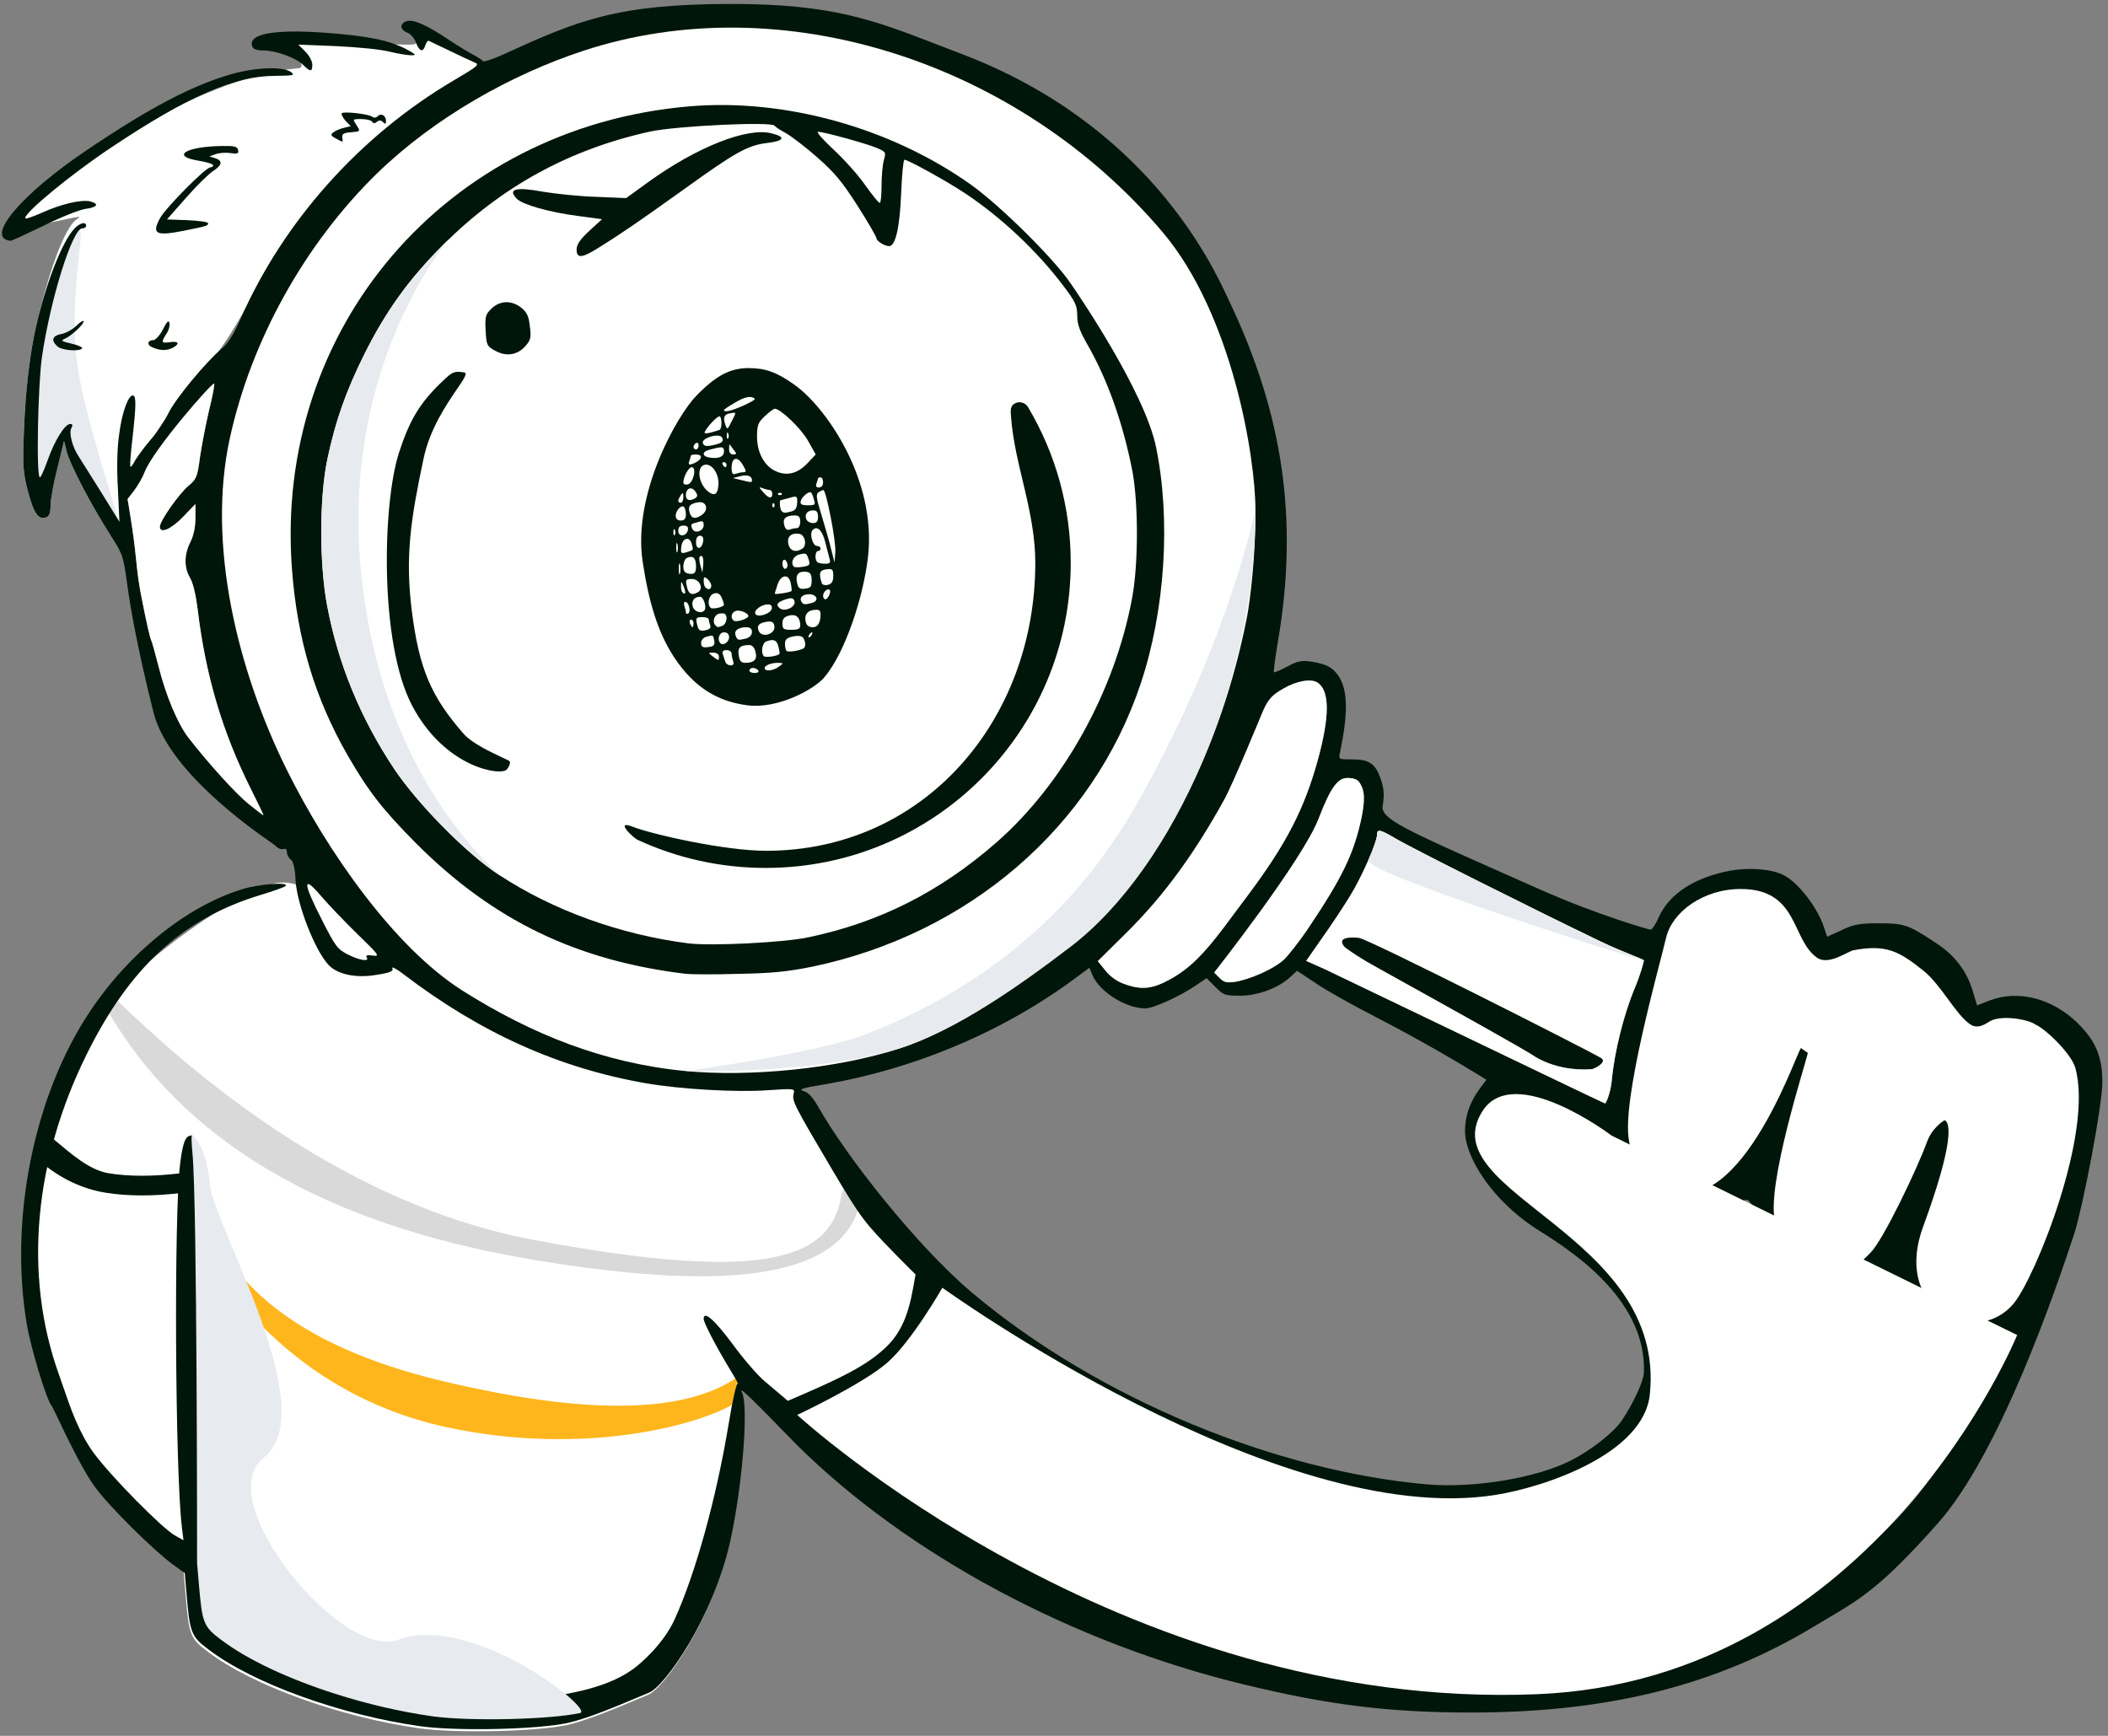 <svg width="357" height="294" viewBox="0 0 357 294" fill="none" xmlns="http://www.w3.org/2000/svg">
<rect x="0" y="0" width="357" height="294" fill="#808080" stroke="none"/>
<g id="boy">
<g id="boy_2">
<path id="Whites_2" fill-rule="evenodd" clip-rule="evenodd" d="M80.563 10.604C79.919 10.351 76.457 6.112 72.062 5.341C70.065 4.99 71.877 7.533 69.68 7.556C63.134 7.624 52.496 6.394 50.525 7.556C49.061 8.417 52.286 11.423 50.525 11.561C33.911 12.864 8.564 29.452 3.065 37.5C1.315 40.062 15.469 35.716 13.214 36.982C10.683 38.404 7.875 47.709 6.197 54.896C5.035 59.846 4.303 66.215 4.045 73.144C3.83 79.126 3.916 80.116 4.777 83.387C5.767 87.045 6.541 88.121 7.875 87.604C8.349 87.432 8.564 86.787 8.564 85.582C8.564 84.635 9.081 81.794 9.726 79.255L10.845 74.694L11.319 76.587C11.921 78.781 15.45 85.582 18.635 90.531C18.807 90.793 19.545 90.46 20.212 88.849C20.819 87.381 20.573 85.036 21.605 82.523C23.954 76.798 28.568 69.356 33.911 63.398C41.807 54.593 44.426 44.402 51.827 36.222C65.641 20.957 82.976 11.552 80.563 10.604Z" fill="white"/>
<path id="Shadow" fill-rule="evenodd" clip-rule="evenodd" d="M13.411 39.059C11.195 40.841 7.905 55.293 7.849 55.534C6.687 60.483 5.567 77.67 6.712 80.924C7.857 84.178 11.063 72.449 11.063 72.449C11.063 72.449 15.909 85.031 20.191 88.481C20.373 88.629 15.101 72.913 13.411 63.739C11.179 51.629 14.671 38.045 13.411 39.059Z" fill="#E7EAEE"/>
<path id="Whites_3" fill-rule="evenodd" clip-rule="evenodd" d="M95.997 292.168C100.129 291.264 107.1 288.117 109.769 287.041C112.438 285.964 120.571 274.48 123.498 261.525C125.607 251.971 126.683 238.372 125.477 236.091C125.299 235.767 124.649 229.583 126.381 231.603C130.233 236.091 134.806 243.137 149.233 230.511C153.163 227.071 158.371 222.633 157 218.709C153.163 207.731 136.53 185.624 133.995 183.949C130.963 181.947 115.639 183.649 92.835 176.917C66.972 169.284 56.203 146.807 46.083 149.733C37.898 152.099 18.288 166.64 13.367 175.849C-9.868 219.323 18.288 249.786 24.7 258.535L30.926 261.225L31.141 266.776L31.442 270.262C32.002 276.933 32.217 277.535 35.229 279.773C42.761 285.497 57.609 290.833 71.036 292.727C77.277 293.588 90.833 293.287 95.997 292.168Z" fill="white"/>
<path id="Highlights" fill-rule="evenodd" clip-rule="evenodd" d="M31.133 198.622C32.036 198.446 32.911 199.036 33.087 199.94C36.335 216.627 50.074 227.924 74.641 233.832C99.355 239.775 116.189 239.454 125.059 233.111C125.807 232.575 125.249 237.161 124.701 237.513C118.916 241.222 99.247 246.757 75.775 241.755C45.764 235.358 31.673 210.123 29.815 200.577C29.639 199.673 30.229 198.798 31.133 198.622Z" fill="#FFB61D"/>
<path id="Highlights_2" fill-rule="evenodd" clip-rule="evenodd" d="M18.617 168.513C19.417 168.056 49.224 202.217 90.131 209.95C131.037 217.683 140.941 212.765 142.533 202.217C142.671 201.307 143.52 200.681 144.43 200.818C145.341 200.956 145.967 201.805 145.829 202.715C143.812 216.083 124.883 219.262 89.57 213.236C54.7 207.286 30.793 193.149 17.999 170.787C17.541 169.988 17.819 168.97 18.617 168.513Z" fill="#D9D9D9"/>
<path id="Stroke" fill-rule="evenodd" clip-rule="evenodd" d="M190.309 166.619C189.189 166.232 187.985 165.371 187.21 164.381L185.919 162.789L190.481 158.27C197.496 151.384 202.875 144.326 207.523 135.934C209.073 133.137 212.989 123.797 212.989 122.894C212.989 122.593 213.463 121.387 214.022 120.139C214.883 118.332 215.528 117.643 217.379 116.611C219.573 115.319 222.07 114.889 223.145 115.621C225.211 116.998 225.211 121.345 223.145 128.833C220.865 137.053 217.809 142.949 211.483 151.427C210.493 152.718 208.642 155.257 207.308 157.022C203.736 161.756 201.412 164.037 198.271 165.801C195.172 167.523 193.364 167.738 190.309 166.619ZM221.209 162.746L224.307 164.123C224.95 164.419 232.039 167.825 240.553 171.917C254.28 178.513 271.714 186.889 271.82 186.889C271.993 186.889 272.8 185.022 272.982 182.844C273.413 178.153 275.005 171.783 276.855 167.351C277.716 165.371 278.405 162.897 278.405 162.682C278.405 162.583 277.705 162.301 276.56 161.839C275.196 161.289 273.201 160.485 271.003 159.432C260.157 154.225 238.94 143.595 236.315 142.002C233.733 140.496 233.216 140.367 233.216 141.357C233.216 142.648 230.591 148.63 228.568 151.857C227.493 153.622 225.383 156.807 223.877 158.915L221.209 162.746ZM271.089 179.143C272.323 179.858 270.185 180.907 269.669 181.079C266.627 181.338 263.047 180.766 260.114 179.057C258.581 177.969 246.504 171.26 238.493 166.809C234.831 164.775 232.019 163.213 231.452 162.875C229.644 161.799 227.923 160.637 227.621 160.293C226.718 159.131 227.579 158.615 230.117 158.829C231.644 158.959 268.423 177.598 271.089 179.143ZM96.144 291.813C99.464 291.087 104.617 288.912 107.899 287.527C108.701 287.189 109.391 286.897 109.916 286.686C112.585 285.609 120.718 274.125 123.645 261.171C125.753 251.617 126.829 238.017 125.625 235.736C124.898 234.415 129.214 238.847 132.429 242.147C133.403 243.147 134.277 244.044 134.877 244.645C153.641 263.28 181.572 278.257 210.579 285.271C225.039 288.801 235.325 290.049 249.14 290.049C272.337 290.049 290.627 285.487 307.239 275.459C308.029 274.983 308.768 274.545 309.473 274.128C315.263 270.699 318.713 268.657 328.155 258.029C338.746 246.108 348.167 218.435 351.309 208.881C352.686 204.577 356.043 187.46 356.043 183.189C356.043 178.131 354.279 175.743 351.869 173.29C347.608 169.115 341.841 167.609 337.064 169.417L334.826 170.277L334.137 167.997C333.147 164.553 331.082 161.799 327.897 159.733C323.163 156.591 322.475 156.377 318.214 156.377C314.9 156.377 313.996 156.549 311.887 157.539L309.434 158.657L308.918 157.108C307.928 153.923 304.608 149.484 302.032 148.199C299.747 147.061 295.793 146.956 293.037 147.468C287.012 148.587 282.709 151.384 280.944 155.301C280.427 156.505 279.782 157.453 279.524 157.453C279.309 157.453 270.831 155.085 260.717 150.609C259.011 149.851 257.408 149.141 255.903 148.474C237.742 140.424 233.805 138.679 234.163 136.493C234.464 134.643 234.378 133.61 233.862 132.017C232.958 129.349 231.925 128.618 228.999 128.618C226.675 128.618 226.675 128.618 226.933 127.456C228.31 120.871 228.267 117.084 226.804 114.674C225.814 113.081 224.652 112.436 221.983 112.049C220.434 111.833 219.703 111.963 217.981 112.909C216.819 113.512 215.829 113.942 215.743 113.856C215.657 113.77 215.959 111.403 216.432 108.605C219.961 87.905 217.235 70.069 208.24 51.133C208.154 50.952 208.054 50.738 207.94 50.493C205.205 44.622 194.21 21.016 162.765 9.105C161.342 8.565 159.995 8.044 158.701 7.543C147.989 3.397 140.869 0.641 123.688 0.669C104.431 0.701 97.909 3.424 85.213 9.234C83.449 10.051 81.899 10.525 81.77 10.353C81.641 10.137 80.823 9.621 80.005 9.191C79.188 8.761 77.423 7.685 76.132 6.824C72.431 4.327 70.15 3.295 68.988 3.553C67.654 3.897 67.654 5.016 68.988 5.533C69.547 5.748 70.193 6.479 70.451 7.211C71.011 8.761 71.656 8.933 72.043 7.641C72.216 7.168 72.474 6.824 72.603 6.91C72.652 6.934 72.816 7.011 73.066 7.128C73.695 7.423 74.869 7.973 76.132 8.588C77.897 9.449 79.833 10.353 80.35 10.568C81.297 10.912 80.995 11.171 76.907 13.581C60.94 22.963 47.943 37.552 40.67 54.164C39.551 56.66 38.561 58.209 37.528 59.071C34.903 61.265 29.739 67.505 28.533 69.959C27.888 71.293 26.511 73.359 25.435 74.563C24.402 75.769 23.283 77.318 22.895 77.963C22.551 78.652 22.207 79.125 22.078 79.039C21.992 78.91 22.121 76.801 22.422 74.349C23.068 68.625 23.068 67.118 22.551 66.989C21.777 66.774 20.658 69.787 20.184 73.531C19.84 75.811 19.754 79.255 19.969 82.783L20.227 88.379L17.172 83.429C16.121 81.774 15.087 80.119 14.351 78.944V78.943L14.351 78.943L14.349 78.94L14.348 78.939V78.938L14.347 78.937L14.346 78.935C13.88 78.189 13.535 77.638 13.385 77.404C12.265 75.769 11.62 73.315 12.093 72.498C12.351 72.025 12.309 71.809 11.878 71.809C10.975 71.809 9.21 74.693 8.048 78.007C7.489 79.556 6.929 80.847 6.757 80.847C6.111 80.847 6.413 65.44 7.101 60.491C8.521 50.721 12.265 38.671 13.944 38.671C14.288 38.671 14.589 38.499 14.589 38.241C14.589 37.466 13.471 37.767 12.567 38.757C10.544 40.952 7.876 47.709 6.197 54.896C5.035 59.845 4.304 66.215 4.045 73.143C3.831 79.125 3.917 80.115 4.777 83.386C5.767 87.044 6.542 88.12 7.876 87.604C8.349 87.431 8.565 86.786 8.565 85.581C8.565 84.634 9.081 81.794 9.727 79.255L10.845 74.693L11.319 76.586C11.921 78.781 15.45 85.581 18.635 90.53C20.83 93.887 20.873 94.102 21.605 99.353C21.992 102.322 23.197 109.545 25.994 120.656C28.466 130.473 42.361 140.211 45.831 142.643L45.833 142.645C46.289 142.964 46.564 143.157 46.609 143.207C47.039 143.681 47.642 143.939 47.986 143.81C48.373 143.681 48.589 143.853 48.589 144.326C48.589 144.757 48.89 145.316 49.234 145.574C49.665 145.875 49.966 147.037 50.052 149.06C50.267 153.105 53.279 160.852 55.603 163.391C57.11 165.027 60.251 165.715 63.737 165.113C66.019 164.769 66.664 164.511 66.449 163.994C66.32 163.65 67.137 164.08 68.257 164.941C81.339 174.925 94.595 180.907 109.485 183.489C115.253 184.479 124.807 185.039 130.014 184.651C134.619 184.351 134.619 184.351 134.404 185.254C134.103 186.459 134.49 187.191 140.816 197.907C145.851 206.385 146.282 206.945 151.877 212.669C163.755 224.934 176.709 234.445 191.385 241.805C205.199 248.69 227.255 254.414 247.419 256.222C267.581 258.029 282.063 239.523 282.02 234.789C281.934 228.291 281.03 224.03 278.835 219.899C276.683 215.896 275.263 214.519 268.807 210.215C261.621 205.439 257.188 201.522 254.261 197.347C252.411 194.722 251.722 191.753 251.722 190.16C251.722 189.127 253.056 186.803 255.036 186.33C256.843 185.857 257.188 185.899 259.211 186.889C260.415 187.449 263.557 188.912 266.139 190.16C268.765 191.365 271.304 192.571 271.82 192.829C273.343 193.251 273.987 196.232 274.335 197.847C274.413 198.208 274.477 198.501 274.531 198.681C275.134 200.919 277.985 203.809 279.825 204.793C283.055 206.521 291.015 206.751 293.21 204.385C293.77 203.782 295.625 203.041 296.007 203.265C296.389 203.49 297.771 205.352 297.771 206.859C297.815 209.441 299.149 211.808 301.989 214.175C307.369 218.651 311.543 219.727 315.761 217.747C317.955 216.714 319.755 216.311 319.755 216.311C319.755 216.311 321.549 218.6 321.657 219.382C322.502 225.497 331.555 228.06 333.965 228.319C334.517 228.374 335.593 228.137 336.684 227.897C338.144 227.577 339.634 227.249 339.947 227.602C340.562 228.296 329.661 246.323 328.155 248.604C313.824 270.123 285.936 283.292 251.808 284.669C229.644 285.573 202.402 279.375 178.775 268.1C163.669 260.827 150.285 251.918 135.953 239.437C133.457 237.285 130.573 234.833 129.541 233.972C128.508 233.154 126.055 230.357 124.161 227.775C120.977 223.471 119.169 221.921 119.169 223.385C119.169 224.03 121.235 227.989 123.601 231.906C124.549 233.455 125.151 234.531 124.936 234.359C124.721 234.187 124.032 237.285 123.387 241.245C121.277 253.941 117.791 266.465 114.263 274.254C112.326 278.472 108.613 281.621 107.493 282.482C103.362 285.624 97.177 287.036 88.613 287.897C77.767 288.973 61.801 286.563 49.621 282.001C46.394 280.796 38.087 277.31 37.528 276.923C37.495 276.889 37.304 275.651 37.038 273.923C36.963 273.435 36.882 272.909 36.797 272.361C35.247 261.731 33.095 220.803 33.095 201.866C33.095 194.033 33.009 192.312 32.493 192.312C31.417 192.312 30.987 193.345 30.513 197.046C29.437 205.481 29.653 249.508 30.815 258.761L31.073 260.87L29.609 260.052C27.371 258.761 18.85 250.111 15.881 246.108C13.367 242.686 11.873 238.304 10.755 235.025C10.495 234.263 10.255 233.56 10.027 232.943C3.787 215.642 5.982 196.229 14.589 178.755C21.906 163.865 30.901 155.602 44.07 151.599C46.221 150.954 48.115 150.265 48.331 150.093C49.148 149.319 43.897 149.706 41.014 150.609C31.632 153.493 21.82 161.369 15.149 171.439C5.767 185.555 1.549 206.385 4.519 224.159C5.207 228.377 8.005 237.501 8.779 238.146C8.848 238.215 9.202 238.957 9.737 240.081C11.218 243.186 14.085 249.2 16.139 251.918C18.635 255.318 26.167 262.72 29.308 265.001L31.288 266.421L31.589 269.907C32.149 276.578 32.364 277.181 35.376 279.419C42.908 285.143 57.755 290.479 71.183 292.373C77.423 293.233 90.98 292.932 96.144 291.813ZM241.609 251.401C216.604 249.207 186.392 237.285 164.529 218.865C155.32 211.075 143.355 195.927 138.621 187.535C137.631 185.813 136.9 184.996 136.039 184.781C135.135 184.523 135.91 184.264 139.611 183.662C155.233 180.993 170.425 174.495 182.691 165.242L184.499 163.908L185.015 165.156C186.177 167.953 190.653 170.794 193.967 170.794C195.301 170.794 199.777 168.771 202.488 166.921L204.339 165.673L205.845 167.179C207.222 168.556 207.48 168.642 210.063 168.642C213.032 168.642 216.604 167.308 218.584 165.414L219.659 164.424L222.715 166.447C224.351 167.609 228.913 170.148 232.829 172.171C238.682 175.183 244.879 178.669 250.775 182.285L251.722 182.887L250.818 184.092C249.871 185.383 248.108 187.836 248.108 191.581C248.108 195.798 252.493 203.376 260.889 208.58C267.485 212.669 278.835 220.711 278.405 232.465C278.353 233.885 276.769 237.415 274.661 240.599C273.283 242.622 269.453 245.635 265.967 247.399C260.028 250.369 249.57 252.09 241.609 251.401ZM12.137 58.209C13.299 58.468 14.073 58.855 13.901 59.027C13.341 59.587 10.372 59.329 9.683 58.64C8.607 57.607 8.865 56.875 10.372 56.574C11.147 56.445 12.309 55.799 12.954 55.154C13.6 54.509 14.159 54.207 14.159 54.423C14.159 54.982 12.007 56.961 10.931 57.392C10.243 57.693 10.458 57.822 12.137 58.209ZM29.265 58.898C30.513 58.209 30.255 57.736 28.791 57.951C27.329 58.167 27.243 57.995 28.189 56.531C28.577 55.972 28.791 55.154 28.705 54.723C28.577 54.164 28.275 54.423 27.587 55.799C27.07 56.789 26.339 57.607 25.994 57.607C24.919 57.607 24.832 58.468 25.865 58.855C27.199 59.415 28.232 59.415 29.265 58.898ZM14.375 35.4C13.341 35.572 10.114 36.863 7.273 38.283C4.39 39.661 1.937 40.823 1.765 40.78C-2.625 40.307 3.486 32.99 14.589 25.502C25.219 18.315 32.407 14.527 39.077 12.591C43.252 11.385 47.943 11.213 49.277 12.203C50.009 12.763 49.751 12.806 46.566 12.849C39.68 12.849 31.718 16.378 18.764 25.028C12.051 29.504 4.261 35.917 4.261 36.949C4.261 37.165 5.509 36.734 7.058 36.046C10.372 34.539 13.772 33.765 15.278 34.109C16.871 34.539 16.526 35.099 14.375 35.4ZM31.029 39.101C35.075 38.283 35.247 38.241 35.247 37.81C35.247 37.595 33.698 37.38 31.761 37.294L28.275 37.165L31.503 33.507C33.267 31.484 35.333 29.461 36.065 28.988C37.657 27.955 37.743 27.223 36.452 26.793L35.463 26.491L36.538 26.104C37.141 25.889 38.26 25.803 39.035 25.932C40.197 26.104 40.455 26.018 40.325 25.415C40.197 24.813 39.723 24.684 37.614 24.727C31.46 24.813 28.835 26.449 33.655 27.223C34.989 27.439 36.108 27.783 36.108 27.998C36.108 28.17 35.893 28.342 35.635 28.342C34.817 28.342 27.888 35.357 27.027 37.079C25.693 39.618 26.425 40.005 31.029 39.101ZM59.434 22.403C58.186 22.489 57.885 22.704 57.971 23.307L57.984 23.395C58.032 23.713 58.06 23.896 57.989 23.951C57.892 24.026 57.615 23.869 56.965 23.5L56.851 23.436C56.034 23.005 55.948 22.791 56.421 22.446C56.723 22.188 57.54 21.801 58.186 21.671L59.391 21.37L58.487 20.423C58.013 19.864 57.755 19.347 57.885 19.175C58.229 18.831 62.447 19.305 63.049 19.778C63.307 19.993 63.695 19.95 63.953 19.692C64.555 19.089 65.373 19.563 65.373 20.509C65.373 21.026 65.244 21.069 64.857 20.681C64.512 20.337 64.211 20.337 63.823 20.639C63.479 20.94 63.221 20.94 63.006 20.595C62.877 20.38 62.059 20.165 61.199 20.165C60.404 20.165 60.029 20.165 59.952 20.317C59.883 20.452 60.055 20.709 60.381 21.198C61.067 22.271 61.027 22.274 59.449 22.402L59.434 22.403ZM52.892 10.955C52.892 10.396 52.376 9.406 51.73 8.761L50.525 7.555L56.981 7.813C60.553 7.986 64.598 8.373 66.019 8.761C67.439 9.105 69.074 9.363 69.677 9.363C70.581 9.363 70.408 9.191 68.73 8.287C65.803 6.781 62.059 6.049 54.872 5.533C46.265 4.93 41.918 5.748 42.735 7.899C42.865 8.33 43.553 8.545 44.586 8.545C46.695 8.545 50.138 9.793 51.3 10.955C52.548 12.203 52.892 12.203 52.892 10.955ZM31.89 124.917C35.376 129.393 39.981 134.471 42.133 136.192C43.424 137.225 44.543 138.086 44.629 138.086C44.672 138.086 43.725 136.106 42.521 133.696C37.657 124.013 34.817 114.373 33.483 103.269C33.181 100.816 32.708 98.75 32.191 97.889C31.159 96.168 31.159 93.93 32.235 91.821C32.794 90.703 33.095 89.282 33.095 87.733V85.366L31.029 87.517C29.007 89.627 27.07 90.487 27.07 89.196C27.07 88.249 30.255 83.687 31.933 82.267C33.267 81.148 33.439 80.761 33.87 77.404C34.171 75.381 34.86 71.809 35.419 69.442C36.022 67.075 36.366 65.053 36.28 64.967C35.979 64.665 25.865 76.281 24.488 79.986C24.185 80.8 23.369 82.224 22.723 83.085L21.605 84.521C21.605 84.521 21.952 86.533 22.336 89.061C22.724 91.616 22.906 93.372 23.069 94.936C23.285 97.028 23.467 98.777 24.057 101.634C24.746 105.163 25.435 108.218 25.607 108.433C25.736 108.692 26.295 110.671 26.855 112.866C28.06 117.729 30.083 122.549 31.89 124.917ZM206.533 165.629L205.63 164.725C205.63 164.725 220.63 145.667 223.318 138.645C225.369 133.287 226.576 131.767 228.205 131.767C229.116 131.767 229.859 131.975 230.203 132.491C230.806 133.395 231.387 134.514 230.612 138.344C229.321 144.541 227.341 148.63 221.402 157.453C220.025 159.475 218.261 161.713 217.486 162.488C215.679 164.166 211.612 165.887 209.245 166.275C207.739 166.49 207.308 166.404 206.533 165.629Z" fill="#00160A"/>
<path id="Shadow_2" fill-rule="evenodd" clip-rule="evenodd" d="M33.374 264.744L33.675 268.229C34.235 274.901 34.45 275.503 37.463 277.741C41.906 281.117 48.895 284.359 56.637 286.839C62.018 288.563 67.763 289.918 73.269 290.695C79.51 291.555 93.066 291.254 98.231 290.135C100.783 289.582 79.786 273.086 67.416 277.741C57.917 281.315 35.527 254.049 44.631 246.926C54.843 238.935 36.13 207.417 35.527 200.575C34.925 193.732 32.552 192.097 32.483 192.337C32.413 192.577 32.413 193.396 32.599 195.369C33.403 203.871 33.374 264.744 33.374 264.744Z" fill="#E7EAEE"/>
<g id="Group_2">
<path id="Whites_5" d="M126.915 113.555C126.915 113.34 127.173 113.125 127.518 113.125C127.862 113.125 128.293 113.34 128.421 113.555C128.551 113.813 128.293 113.986 127.819 113.986C127.303 113.986 126.915 113.813 126.915 113.555Z" fill="white"/>
<path id="Whites_6" d="M129.498 113.167C129.498 112.693 130.573 112.263 131.779 112.263C132.725 112.306 132.725 112.306 131.908 112.909C130.961 113.64 129.498 113.769 129.498 113.167Z" fill="white"/>
<path id="Whites_7" d="M122.827 112.049C122.698 111.705 122.526 111.102 122.397 110.757C122.267 110.327 122.483 110.112 123.042 110.112C123.515 110.112 123.903 110.37 123.903 110.715C123.903 111.059 124.032 111.618 124.161 112.005C124.333 112.479 124.204 112.694 123.731 112.694C123.343 112.694 122.913 112.393 122.827 112.049Z" fill="white"/>
<path id="Whites_8" d="M125.108 110.971C124.893 109.681 125.366 109.25 126.915 109.25C127.389 109.25 127.776 109.681 127.949 110.412C128.293 111.66 127.733 112.263 126.227 112.263C125.538 112.263 125.237 111.961 125.108 110.971Z" fill="white"/>
<path id="Whites_9" d="M120.718 111.187C119.901 110.541 119.901 110.541 120.804 110.541C121.364 110.541 121.751 110.8 121.751 111.187C121.751 111.962 121.751 111.962 120.718 111.187Z" fill="white"/>
<path id="Whites_10" d="M129.369 111.143C128.809 110.584 129.067 108.906 129.756 108.647C131.004 108.174 131.563 108.389 131.822 109.508C131.994 110.154 132.08 110.713 131.994 110.756C131.649 111.143 129.627 111.402 129.369 111.143Z" fill="white"/>
<path id="Whites_11" d="M133.199 110.242C133.07 110.113 132.941 109.554 132.941 109.037C132.941 108.305 133.285 108.005 134.318 107.789C135.222 107.617 135.781 107.703 136.039 108.047C136.47 108.736 136.47 109.597 136.083 109.812C135.308 110.242 133.5 110.501 133.199 110.242Z" fill="white"/>
<path id="Whites_12" d="M118.739 108.907C118.739 108.391 119.126 107.961 119.685 107.831C120.805 107.53 120.761 107.487 120.977 108.606C121.063 109.251 120.847 109.51 119.943 109.596C118.997 109.725 118.739 109.553 118.739 108.907Z" fill="white"/>
<path id="Whites_13" d="M122.009 108.949C121.407 108.304 121.794 107.099 122.611 107.099C123.171 107.099 123.473 107.4 123.473 107.917C123.473 108.735 122.483 109.423 122.009 108.949Z" fill="white"/>
<path id="Whites_14" d="M124.591 107.66C124.247 106.842 124.979 106.239 126.399 106.239C127.045 106.239 127.346 106.498 127.346 107.057C127.346 107.531 126.959 107.961 126.399 108.133C124.979 108.477 124.893 108.477 124.591 107.66Z" fill="white"/>
<path id="Whites_15" d="M137.029 107.529C137.158 107.314 137.373 107.099 137.503 107.099C137.632 107.099 137.589 107.314 137.459 107.529C137.331 107.787 137.115 107.96 136.986 107.96C136.857 107.96 136.9 107.787 137.029 107.529Z" fill="white"/>
<path id="Whites_16" d="M128.465 106.798C128.121 105.937 128.551 105.507 129.928 105.291C130.703 105.205 131.047 105.378 131.133 105.98C131.435 107.401 128.981 108.175 128.465 106.798Z" fill="white"/>
<path id="Whites_17" d="M118.136 106.067C117.749 104.647 117.835 104.518 118.954 104.518C119.556 104.518 120.029 104.691 120.029 104.905C120.029 105.121 120.159 105.594 120.288 105.939C120.417 106.369 120.159 106.627 119.427 106.756C118.609 106.928 118.308 106.756 118.136 106.067Z" fill="white"/>
<path id="Whites_18" d="M132.51 105.593C132.51 104.818 132.811 104.473 133.629 104.258C134.834 103.957 135.523 104.559 135.523 105.937C135.523 106.496 135.179 106.668 134.017 106.668C132.682 106.668 132.51 106.539 132.51 105.593Z" fill="white"/>
<path id="Whites_19" d="M116.845 105.593C116.716 105.249 116.802 104.948 117.017 104.948C117.275 104.948 117.447 105.249 117.447 105.593C117.447 105.938 117.361 106.239 117.275 106.239C117.189 106.239 117.017 105.938 116.845 105.593Z" fill="white"/>
<path id="Whites_20" d="M121.191 105.938C120.589 105.379 120.933 104.173 121.708 103.958C122.181 103.829 122.655 103.872 122.784 104.001C123.301 104.475 122.999 105.723 122.353 105.981C121.536 106.282 121.536 106.282 121.191 105.938Z" fill="white"/>
<path id="Whites_21" d="M136.556 105.637C136.082 104.389 136.599 103.442 137.804 103.313C138.707 103.184 138.966 103.356 138.966 104.045C138.966 105.465 138.493 106.239 137.631 106.239C137.158 106.239 136.685 105.981 136.556 105.637Z" fill="white"/>
<path id="Whites_22" d="M124.204 105.077C123.688 104.603 123.86 103.743 124.591 103.485C125.409 103.183 127.131 104.044 126.657 104.517C126.055 105.034 124.505 105.421 124.204 105.077Z" fill="white"/>
<path id="Whites_23" d="M127.948 104C127.561 103.397 128.938 102.365 130.057 102.365C130.573 102.365 130.789 102.623 130.703 103.096C130.531 103.957 128.335 104.645 127.948 104Z" fill="white"/>
<path id="Whites_24" d="M116.156 103.699C116.156 103.484 116.027 103.011 115.898 102.623C115.769 102.236 115.812 101.935 116.07 101.935C116.629 101.935 117.06 103.57 116.543 103.915C116.329 104.044 116.156 103.957 116.156 103.699Z" fill="white"/>
<path id="Whites_25" d="M117.318 102.711C117.06 101.764 117.577 101.075 118.567 101.075C119.126 101.075 119.685 102.754 119.341 103.313C118.867 104.045 117.533 103.615 117.318 102.711Z" fill="white"/>
<path id="Whites_26" d="M120.331 102.924C119.685 102.279 120.073 100.729 120.933 100.514C121.579 100.342 121.923 100.557 122.267 101.331C122.525 101.891 122.655 102.451 122.569 102.537C122.138 102.924 120.589 103.225 120.331 102.924Z" fill="white"/>
<path id="Whites_27" d="M131.951 102.925C131.391 102.366 131.649 102.021 132.941 101.548C134.017 101.204 134.318 101.247 134.533 101.763C134.921 102.796 132.769 103.786 131.951 102.925Z" fill="white"/>
<path id="Whites_28" d="M135.738 101.934C135.307 101.246 135.91 100.643 137.029 100.643C138.363 100.643 138.751 101.762 137.545 102.107C136.254 102.451 136.039 102.408 135.738 101.934Z" fill="white"/>
<path id="Whites_29" d="M139.396 100.902C139.396 100.257 140.171 99.568 140.515 99.912C140.817 100.213 140.214 101.505 139.783 101.505C139.568 101.505 139.396 101.246 139.396 100.902Z" fill="white"/>
<path id="Whites_30" d="M115.597 100.343C115.425 100.214 115.295 99.655 115.339 99.181C115.339 98.363 115.381 98.363 115.769 99.311C116.199 100.343 116.113 100.86 115.597 100.343Z" fill="white"/>
<path id="Whites_31" d="M116.415 99.698C116.027 98.191 116.07 98.063 117.189 98.063C118.437 98.063 119.212 99.655 118.265 100.257C117.275 100.86 116.716 100.688 116.415 99.698Z" fill="white"/>
<path id="Whites_32" d="M131.219 100.558C131.219 100.429 131.434 99.741 131.693 98.966C132.295 97.244 133.629 97.158 133.931 98.837C134.059 99.482 134.103 100.042 134.059 100.085C133.844 100.343 131.219 100.73 131.219 100.558Z" fill="white"/>
<path id="Whites_33" d="M119.47 99.483C119.298 99.354 119.169 98.837 119.169 98.364C119.169 97.675 119.298 97.633 119.815 98.063C120.159 98.364 120.46 98.881 120.46 99.182C120.46 99.827 119.943 99.999 119.47 99.483Z" fill="white"/>
<path id="Whites_34" d="M134.963 98.621C134.705 97.287 135.265 96.685 136.599 96.857C137.244 96.943 137.459 97.33 137.459 98.277C137.459 99.353 137.287 99.611 136.341 99.697C135.394 99.827 135.179 99.611 134.963 98.621Z" fill="white"/>
<path id="Whites_35" d="M139.181 98.793C138.621 97.071 138.793 96.555 139.955 96.426C140.988 96.297 141.117 96.426 141.117 97.545C141.117 98.492 140.859 98.879 140.213 99.051C139.74 99.181 139.267 99.051 139.181 98.793Z" fill="white"/>
<path id="Whites_36" d="M114.951 96.34C114.951 95.522 115.037 95.178 115.167 95.608C115.253 95.995 115.253 96.684 115.167 97.115C115.037 97.502 114.951 97.157 114.951 96.34Z" fill="white"/>
<path id="Whites_37" d="M116.027 96.901C115.468 96.384 115.726 94.706 116.415 94.447C117.405 94.06 117.878 94.533 117.878 95.954C117.878 96.857 117.663 97.202 117.103 97.202C116.673 97.202 116.156 97.073 116.027 96.901Z" fill="white"/>
<path id="Whites_38" d="M118.609 95.737C118.437 95.092 118.351 94.403 118.523 94.274C118.953 93.844 119.212 94.533 119.083 95.781L118.953 96.985L118.609 95.737Z" fill="white"/>
<path id="Whites_39" d="M132.51 95.438C132.51 94.964 132.725 94.706 132.941 94.835C133.199 94.964 133.371 95.395 133.371 95.739C133.371 96.083 133.199 96.341 132.941 96.341C132.725 96.341 132.51 95.954 132.51 95.438Z" fill="white"/>
<path id="Whites_40" d="M134.447 95.997C133.845 95.351 134.318 94.189 135.307 93.931C136.556 93.63 136.599 93.63 136.986 94.878C137.244 95.653 137.072 95.825 135.953 95.997C135.265 96.126 134.576 96.083 134.447 95.997Z" fill="white"/>
<path id="Whites_41" d="M138.406 95.179C137.933 94.748 138.062 93.328 138.535 93.328C138.793 93.328 138.965 93.156 138.965 92.897C138.965 92.683 138.707 92.467 138.363 92.467C137.631 92.467 137.029 90.359 137.631 89.756C138.406 88.981 139.267 89.799 139.783 91.908C140.085 93.027 140.386 94.318 140.515 94.748C140.687 95.307 140.515 95.48 139.697 95.48C139.138 95.48 138.535 95.351 138.406 95.179Z" fill="white"/>
<path id="Whites_42" d="M140.73 92.899C140.429 91.607 139.655 89.025 139.095 87.131C138.234 84.377 138.148 83.689 138.621 83.387C138.923 83.172 139.31 83 139.439 83C139.913 83 141.634 91.823 141.462 93.544L141.333 95.265L140.73 92.899Z" fill="white"/>
<path id="Whites_43" d="M114.521 92.683C114.521 91.994 114.607 91.736 114.736 92.166C114.822 92.553 114.822 93.156 114.736 93.457C114.607 93.715 114.521 93.414 114.521 92.683Z" fill="white"/>
<path id="Whites_44" d="M115.381 92.595C115.554 91.089 116.802 90.744 117.146 92.121C117.447 93.24 117.533 93.111 116.242 93.541C115.339 93.8 115.253 93.714 115.381 92.595Z" fill="white"/>
<path id="Whites_45" d="M133.543 92.207C133.199 90.959 133.931 90.228 135.307 90.4C136.341 90.529 136.728 92.379 135.867 92.939C134.791 93.628 133.801 93.327 133.543 92.207Z" fill="white"/>
<path id="Whites_46" d="M117.877 91.864C117.877 91.132 118.093 90.745 118.566 90.745C118.997 90.745 119.169 91.046 119.083 91.691C118.867 93.069 117.877 93.198 117.877 91.864Z" fill="white"/>
<path id="Whites_47" d="M114.047 90.057C114.047 89.583 114.177 89.455 114.306 89.799C114.435 90.1 114.392 90.487 114.263 90.617C114.133 90.789 114.005 90.53 114.047 90.057Z" fill="white"/>
<path id="Whites_48" d="M114.865 89.927C114.865 89.281 115.123 89.023 115.769 89.023C116.371 89.023 116.587 89.239 116.501 89.755C116.285 90.874 114.865 91.003 114.865 89.927Z" fill="white"/>
<path id="Whites_49" d="M117.232 89.541C116.931 88.766 116.931 88.766 118.222 88.421C118.997 88.163 119.169 88.293 119.169 88.938C119.169 89.971 117.619 90.487 117.232 89.541Z" fill="white"/>
<path id="Whites_50" d="M132.811 88.937C132.51 87.861 133.069 87.302 134.576 87.302C135.307 87.302 135.523 87.56 135.523 88.378C135.523 89.023 135.265 89.454 134.92 89.454C134.576 89.454 134.017 89.583 133.672 89.712C133.285 89.841 132.983 89.583 132.811 88.937Z" fill="white"/>
<path id="Whites_51" d="M136.556 87.949C136.211 87.088 136.728 86.443 137.718 86.443C138.321 86.443 138.535 86.744 138.535 87.519C138.535 88.293 138.321 88.595 137.675 88.595C137.201 88.595 136.685 88.293 136.556 87.949Z" fill="white"/>
<path id="Whites_52" d="M114.435 87.345C114.435 86.441 115.425 85.409 115.855 85.882C116.027 86.011 116.157 86.613 116.157 87.173C116.157 87.861 115.898 88.163 115.295 88.163C114.736 88.163 114.435 87.861 114.435 87.345Z" fill="white"/>
<path id="Whites_53" d="M116.802 86.828C116.457 85.753 116.845 85.279 118.308 85.064C119.643 84.891 120.073 86.312 118.911 87.173C117.792 87.99 117.103 87.861 116.802 86.828Z" fill="white"/>
<path id="Whites_54" d="M132.381 86.571C132.08 86.313 131.951 84.721 132.209 84.721C132.252 84.721 132.898 84.549 133.673 84.333C134.963 83.946 135.049 83.989 135.007 85.151C134.963 86.012 134.705 86.443 134.06 86.615C132.898 86.916 132.725 86.916 132.381 86.571Z" fill="white"/>
<path id="Whites_55" d="M130.789 85.58C130.789 85.279 130.918 85.15 131.09 85.279C131.219 85.451 131.219 85.709 131.09 85.881C130.918 86.011 130.789 85.881 130.789 85.58Z" fill="white"/>
<path id="Whites_56" d="M135.609 84.891C135.738 84.16 137.072 83.084 137.373 83.428C137.503 83.557 137.717 84.074 137.847 84.633C138.148 85.494 138.019 85.58 136.814 85.58C135.781 85.58 135.48 85.408 135.609 84.891Z" fill="white"/>
<path id="Whites_57" d="M114.865 84.849C114.865 84.634 115.081 84.204 115.295 83.859C115.64 83.343 115.726 83.386 115.726 84.204C115.726 84.721 115.554 85.151 115.295 85.151C115.081 85.151 114.865 85.021 114.865 84.849Z" fill="white"/>
<path id="Whites_58" d="M116.156 83.902C116.156 82.697 117.06 82.309 117.749 83.213C118.179 83.859 118.179 84.074 117.749 84.375C116.845 84.935 116.156 84.763 116.156 83.902Z" fill="white"/>
<path id="Whites_59" d="M129.239 83.344C128.465 82.483 128.465 82.441 129.197 82.699C129.627 82.871 130.186 83 130.401 83C130.617 83 130.789 83.301 130.789 83.645C130.789 84.549 130.186 84.463 129.239 83.344Z" fill="white"/>
<path id="Whites_60" d="M119.987 83.3C118.136 81.88 117.878 78.695 119.599 78.695C120.761 78.695 121.837 80.503 121.665 82.181C121.536 83.731 121.019 84.075 119.987 83.3Z" fill="white"/>
<path id="Whites_61" d="M131.779 83.558C131.951 83.429 132.209 83.429 132.381 83.558C132.51 83.73 132.381 83.859 132.08 83.859C131.779 83.859 131.649 83.73 131.779 83.558Z" fill="white"/>
<path id="Whites_62" d="M138.277 81.879C138.407 81.492 138.535 81.105 138.535 81.019C138.535 80.933 138.751 80.847 138.966 80.847C139.224 80.847 139.396 81.234 139.396 81.707C139.396 82.223 139.095 82.568 138.707 82.568C138.234 82.568 138.105 82.353 138.277 81.879Z" fill="white"/>
<path id="Whites_63" d="M115.726 81.75C115.726 80.761 116.63 79.125 117.146 79.125C118.05 79.125 117.405 81.879 116.457 82.051C116.07 82.137 115.726 82.009 115.726 81.75Z" fill="white"/>
<path id="Whites_64" d="M125.409 81.277L124.118 80.975L125.28 80.674C126.485 80.33 127.346 80.588 127.346 81.32C127.346 81.75 127.303 81.75 125.409 81.277Z" fill="white"/>
<path id="Whites_65" d="M123.903 79.211C123.903 77.446 124.893 77.188 125.797 78.737C126.399 79.77 126.442 79.985 125.883 79.985C125.539 79.985 124.979 80.115 124.591 80.243C124.075 80.459 123.903 80.201 123.903 79.211Z" fill="white"/>
<path id="Whites_66" d="M131.391 79.813C129.455 78.953 128.207 76.672 128.207 73.961C128.207 72.024 128.379 71.551 129.541 70.475C130.273 69.786 131.004 69.227 131.219 69.227C132.166 69.227 135.652 72.541 136.814 74.606L138.148 76.973L136.728 78.479C135.093 80.201 133.285 80.675 131.391 79.813Z" fill="white"/>
<path id="Whites_67" d="M122.397 78.696C122.267 78.481 122.353 78.265 122.569 78.265C122.827 78.265 123.042 78.481 123.042 78.696C123.042 78.954 122.956 79.127 122.87 79.127C122.741 79.127 122.526 78.954 122.397 78.696Z" fill="white"/>
<path id="Whites_68" d="M116.759 78.007C116.888 77.62 117.017 77.232 117.017 77.146C117.017 77.06 117.404 76.974 117.877 76.974C118.953 76.974 118.997 77.663 117.921 78.266C116.759 78.868 116.457 78.825 116.759 78.007Z" fill="white"/>
<path id="Whites_69" d="M120.159 77.49C119.169 77.361 118.867 76.802 119.513 76.415C119.685 76.285 120.46 76.07 121.235 75.898C122.397 75.64 122.611 75.726 122.611 76.457C122.611 77.361 121.708 77.749 120.159 77.49Z" fill="white"/>
<path id="Whites_70" d="M123.473 76.027C123.473 75.511 123.516 75.21 123.602 75.296C123.645 75.382 123.989 75.812 124.291 76.243C124.807 76.845 124.764 76.974 124.161 76.974C123.731 76.974 123.473 76.63 123.473 76.027Z" fill="white"/>
<path id="Whites_71" d="M117.447 75.726C117.447 75.468 117.663 75.167 117.877 75.037C118.136 74.909 118.308 75.081 118.308 75.425C118.308 75.812 118.136 76.113 117.877 76.113C117.663 76.113 117.447 75.941 117.447 75.726Z" fill="white"/>
<path id="Whites_72" d="M119.04 75.079C118.695 74.218 121.751 73.271 122.267 74.088C122.655 74.777 122.267 75.079 120.632 75.423C119.642 75.638 119.212 75.552 119.04 75.079Z" fill="white"/>
<path id="Whites_73" d="M123.085 73.703C123.085 73.229 123.215 73.1 123.343 73.445C123.473 73.746 123.429 74.133 123.301 74.262C123.171 74.435 123.042 74.176 123.085 73.703Z" fill="white"/>
<path id="Whites_74" d="M119.427 73.015C119.943 72.067 121.45 70.518 121.837 70.518C122.267 70.518 122.311 72.541 121.88 72.799C121.665 72.885 120.977 73.101 120.331 73.273C119.384 73.488 119.169 73.445 119.427 73.015Z" fill="white"/>
<path id="Whites_75" d="M122.87 72.024C122.397 70.733 122.612 70.173 123.645 70.001C124.721 69.786 124.721 69.786 124.032 71.121C123.171 72.842 123.214 72.842 122.87 72.024Z" fill="white"/>
<path id="Whites_76" d="M122.611 69.443C122.611 69.356 123.473 68.754 124.548 68.151C125.839 67.377 126.743 67.119 127.389 67.291C128.163 67.549 127.948 67.721 126.055 68.625C123.946 69.571 122.611 69.916 122.611 69.443Z" fill="white"/>
<path id="Whites_78" d="M58.917 161.669C57.153 160.766 56.765 160.249 54.527 155.817C51.3 149.533 51.214 148.07 54.269 151.642C55.474 153.062 58.272 155.989 60.467 158.141C64.211 161.755 64.383 162.014 63.135 161.842C62.231 161.713 61.887 161.799 62.102 162.143C62.619 162.917 60.983 162.703 58.917 161.669Z" fill="white"/>
</g>
<path id="Stroke_2" fill-rule="evenodd" clip-rule="evenodd" d="M131.042 240.08C130.685 239.231 131.083 238.255 131.931 237.897L132.859 237.504C141.873 233.647 147.048 231.329 150.564 227.65C154.079 223.971 154.5 218.567 155.161 215.278C155.342 214.376 157.385 215.961 158.288 216.142C159.191 216.323 159.775 217.202 159.594 218.105C158.799 222.058 156.661 225.827 153.218 229.405C149.787 232.971 143.143 236.794 133.225 240.969C132.376 241.327 131.399 240.928 131.042 240.08Z" fill="#00160A"/>
<path id="Stroke_4" fill-rule="evenodd" clip-rule="evenodd" d="M6.746 194.504C7.335 193.797 8.386 192.368 9.093 192.957C11.995 195.373 15.091 198.173 18.403 198.714C21.849 199.277 25.938 199.277 30.663 198.704C31.577 198.594 32.407 199.245 32.518 200.159C32.629 201.073 31.977 201.903 31.064 202.013C26.045 202.621 21.648 202.621 17.866 202.004C13.949 201.365 10.307 199.639 6.96 196.851C6.253 196.262 6.157 195.211 6.746 194.504Z" fill="#00160A"/>
<path id="Whites_79" d="M42.133 136.193C39.981 134.471 35.376 129.393 31.89 124.917C30.083 122.55 28.06 117.73 26.855 112.867C26.295 110.672 25.736 108.692 25.607 108.434C25.435 108.219 24.746 105.163 24.057 101.634C23.025 96.642 23.243 95.033 22.336 89.062C21.952 86.533 21.605 84.522 21.605 84.522L22.723 83.085C23.369 82.225 24.185 80.8 24.488 79.987C25.865 76.281 35.979 64.665 36.28 64.967C36.366 65.053 36.022 67.075 35.419 69.443C34.86 71.809 34.171 75.381 33.87 77.404C33.439 80.761 33.267 81.149 31.933 82.267C30.255 83.688 27.07 88.249 27.07 89.197C27.07 90.487 29.007 89.627 31.029 87.518L33.095 85.366V87.733C33.095 89.283 32.794 90.703 32.235 91.821C31.159 93.931 31.159 96.169 32.191 97.89C32.708 98.751 33.181 100.816 33.483 103.269C34.817 114.373 37.657 124.013 42.521 133.697C43.725 136.107 44.672 138.086 44.629 138.086C44.543 138.086 43.424 137.225 42.133 136.193Z" fill="white"/>
</g>
<g id="glass">
<path id="Whites_4" d="M325.702 207.731C331.057 193.143 330.246 190.035 329.317 189.731C329.317 189.731 327.273 190.893 326.369 193.346C324.691 197.951 318.945 210.001 316.794 212.153C314.255 214.693 314.255 214.693 311.672 214.693C309.09 214.693 301.643 210.804 300.629 206.971C299.007 200.837 305.991 179.531 306.163 178.327L305.001 177.509C304.227 178.241 294.151 208.797 280.901 200.835C279.384 199.923 276.167 195.627 275.909 193.346C274.475 186.719 281.055 163.543 282.173 158.783C283.175 154.522 288.389 150.568 294.802 150.568C304.657 150.568 303.333 159.183 307.748 162.218C309.704 163.563 312.919 161.125 313.91 160.939C319.462 159.907 321.589 161.109 325.659 164.339C328.801 166.833 331.125 171.767 333.684 173.506C335.105 174.472 336.613 173.152 337.107 172.904C339.132 171.887 343.477 172.645 344.681 173.506C346.448 174.277 350.777 178.438 351.461 180.858C354.561 191.827 344.773 216.146 341.078 220.708C334.962 228.259 320.348 222.319 325.702 207.731Z" fill="white"/>
<path id="Shape" fill-rule="evenodd" clip-rule="evenodd" d="M78.284 167.758C90.076 175.204 102.235 180.067 116.093 181.401C127.025 182.434 141.763 181.013 152.35 177.571C161.259 174.688 173.309 166.7 181.357 159.943C196.979 146.859 206.835 126.424 211.139 104.734C211.741 101.678 212.66 93.997 212.617 86.379C212.617 77.513 208.715 53.287 196.893 39.318C172.511 10.505 132.431 -2.473 98.747 8.617C86.596 12.617 73.659 19.865 63.889 29.333C51.581 41.34 42.5 57.694 38.885 74.392C35.098 92.037 40.025 113.126 48.589 130.426C55.431 144.198 66.707 160.399 78.284 167.758ZM193.192 115.751C185.101 140.066 164.013 158.228 137.503 163.737C133.457 164.554 130.66 164.855 124.979 164.941C120.977 165.071 116.974 165.027 116.157 164.941C97.607 162.703 83.491 155.861 70.495 142.864C64.813 137.14 62.403 134.041 58.875 127.93C53.323 118.247 50.353 108.348 49.449 96.427C46.351 55.586 75.573 21.543 116.716 18.014C132.855 16.637 150.758 21.586 164.357 31.226C169.393 34.798 178.517 43.836 181.357 48.053C182.519 49.732 193.795 66.216 195.775 75.683C198.313 87.992 197.324 103.399 193.192 115.751Z" fill="white"/>
<path id="Whites_77" d="M146.497 31.313C145.335 29.634 142.882 26.923 141.117 25.287C139.353 23.652 138.191 22.318 138.535 22.318C139.482 22.318 146.713 24.297 148.52 25.072C150.026 25.717 150.069 25.804 149.682 27.138C149.467 27.913 149.295 29.849 149.295 31.441C149.295 33.077 149.165 34.368 148.993 34.368C148.778 34.368 147.702 32.991 146.497 31.313Z" fill="white"/>
<path id="Shadow_3" fill-rule="evenodd" clip-rule="evenodd" d="M212.632 86.378C212.632 115.265 198.968 146.846 181.333 160.333C172.92 166.768 161.925 174.559 152.35 177.57C138.318 181.981 116.093 181.4 116.093 181.4C116.093 181.4 138.767 178.369 147.17 174.987C171.265 165.29 184.419 150.405 192.541 136.123C208.574 107.93 212.632 85.677 212.632 86.378Z" fill="#E7EAEE"/>
<path id="Shape_2" fill-rule="evenodd" clip-rule="evenodd" d="M116.587 159.777C105.096 158.313 93.691 154.225 84.481 148.157C79.016 144.585 70.753 136.193 66.75 130.211C61.027 121.603 57.239 112.393 55.389 102.495C54.055 95.307 54.097 84.247 55.431 77.835C56.809 71.293 58.573 66.301 61.715 59.975C65.373 52.658 69.247 47.279 75.056 41.469C84.955 31.57 96.445 25.287 110.131 22.274C114.564 21.327 130.617 20.553 131.176 21.285C131.305 21.499 132.166 22.059 133.07 22.533C133.973 23.049 136.384 24.857 138.363 26.621C141.333 29.203 142.667 30.839 145.249 34.884C147.014 37.639 148.434 40.135 148.434 40.35C148.434 40.823 149.811 41.684 150.586 41.684C151.662 41.684 152.393 38.456 152.609 32.775C152.737 29.633 152.996 27.051 153.168 27.051C153.771 27.051 160.398 30.709 163.497 32.775C169.565 36.821 175.633 42.501 180.109 48.441C182.132 51.109 182.433 51.797 182.433 53.433C182.433 54.939 182.863 56.101 184.197 58.425C187.555 64.278 190.179 71.637 191.772 79.771C192.805 85.237 192.805 95.566 191.729 101.29C188.803 117.041 180.109 132.707 168.791 142.648C159.193 151.04 148.993 156.205 136.943 158.744C132.811 159.647 120.417 160.25 116.587 159.777ZM85.815 130.339C86.203 129.909 86.461 129.263 86.332 128.963C86.293 128.872 85.754 128.619 84.965 128.248C83.127 127.383 79.93 125.881 78.545 124.315C73.036 118.031 71.013 113.34 69.765 103.657C68.56 94.232 69.573 87.86 71.745 77.619C72.805 72.624 75.621 68.497 77.373 65.931C78.565 64.185 79.265 63.16 78.585 63.073C76.907 62.815 76.649 62.944 74.884 64.623C71.097 68.237 69.375 71.121 67.568 76.673C64.771 85.366 64.23 108.86 69.765 119.451C75.301 130.043 84.825 131.459 85.815 130.339ZM147.014 94.189C146.283 100.874 143.183 110.543 139.569 114.76C137.89 116.74 131.729 120.14 126.528 119.451C121.505 118.786 117.577 116.439 114.22 111.403C111.336 107.057 109.847 101.781 108.84 95.135C107.101 83.661 114.693 70.303 117.964 66.989C121.278 63.589 123.645 62.385 126.657 62.341C129.584 62.341 131.477 62.987 134.447 65.096C139.87 68.883 148.434 81.197 147.014 94.189ZM89 58.597C89.861 57.607 89.99 57.134 89.732 55.283C89.56 53.562 89.215 52.873 88.311 52.142C86.719 50.851 84.739 50.851 83.277 52.228C82.243 53.218 82.115 53.562 82.243 55.929C82.373 58.468 82.459 58.64 83.879 59.415C85.773 60.448 87.623 60.147 89 58.597ZM115.855 32.043C108.109 37.595 104.752 39.876 101.266 42.028C98.511 43.749 97.651 43.793 97.651 42.243C97.651 41.425 98.253 40.522 99.803 39.101L101.954 37.122L97.78 36.563C93.089 35.96 88.527 34.669 87.537 33.679C85.901 32.001 87.322 31.613 91.97 32.474C94.035 32.818 98.038 33.249 100.879 33.335L106.043 33.55L109.787 30.839C118.007 24.899 126.528 21.543 130.617 22.575C133.156 23.178 132.855 23.867 129.971 24.211C126.657 24.598 124.635 25.717 115.855 32.043Z" fill="white"/>
<path id="Whites" d="M135.014 239.649C135.014 239.649 146.132 234.419 150.283 230.781C154.433 227.142 159.594 218.103 159.594 218.103C159.594 218.103 216.276 259.038 253.235 253.199C261.75 251.853 278.343 246.193 279.401 236.22C282.29 208.987 242.314 202.029 251.046 188.219C256.377 179.789 272.935 192.335 272.935 192.335L341.613 226.116C341.613 226.116 317.887 284.603 260.308 286.946C189.479 289.829 135.014 239.649 135.014 239.649Z" fill="white"/>
<path id="Shape_3" fill-rule="evenodd" clip-rule="evenodd" d="M221.209 162.747L224.307 164.124C224.95 164.42 232.039 167.826 240.553 171.917C254.28 178.513 271.714 186.89 271.82 186.89C271.993 186.89 272.8 185.023 272.982 182.845C273.413 178.154 275.005 171.784 276.855 167.351C277.716 165.372 278.405 162.897 278.405 162.683C278.405 162.584 277.705 162.302 276.56 161.84C275.196 161.29 273.201 160.485 271.003 159.433C260.157 154.225 238.94 143.595 236.315 142.003C233.733 140.497 233.216 140.367 233.216 141.357C233.216 142.649 230.591 148.631 228.568 151.858C227.493 153.623 225.383 156.807 223.877 158.916L221.209 162.747ZM271.089 179.143C272.323 179.859 270.185 180.908 269.669 181.08C266.627 181.339 263.047 180.767 260.114 179.057C258.581 177.97 246.504 171.261 238.493 166.81C234.831 164.776 232.019 163.213 231.452 162.875C229.644 161.8 227.923 160.638 227.621 160.293C226.718 159.131 227.579 158.615 230.117 158.83C231.644 158.959 268.423 177.599 271.089 179.143Z" fill="white"/>
<path id="Stroke_3" fill-rule="evenodd" clip-rule="evenodd" d="M171.809 68.363C172.6 67.891 173.623 68.151 174.093 68.942C178.808 76.861 181.333 85.915 181.333 95.333C181.333 123.868 158.201 147 129.667 147C122.084 147 114.73 145.365 107.996 142.249C107.161 141.862 104.005 138.785 107.183 140.036C110.361 141.288 122.659 144.097 129.755 144.097C156.449 144.097 175.333 122.027 175.333 95.333C175.333 86.519 171.809 78.695 171.229 70.647C171.162 69.714 171.018 68.833 171.809 68.363Z" fill="#00160A"/>
<path id="Whites_80" d="M190.309 166.62C189.19 166.233 187.985 165.371 187.21 164.382L185.919 162.789L190.481 158.271C197.496 151.385 202.66 143.859 207.308 135.467C208.857 132.67 213.463 121.388 214.022 120.14C214.883 118.333 215.528 117.644 217.379 116.611C219.574 115.32 222.07 114.889 223.146 115.621C225.211 116.998 225.211 121.345 223.146 128.833C220.865 137.053 217.809 142.949 211.483 151.428C210.493 152.719 208.643 155.258 207.308 157.023C203.736 161.757 201.412 164.037 198.271 165.802C195.172 167.523 193.364 167.739 190.309 166.62Z" fill="white"/>
<path id="Whites_81" d="M206.533 165.628L205.629 164.725C205.629 164.725 220.63 145.667 223.317 138.644C225.369 133.285 226.576 131.765 228.205 131.765C229.115 131.765 229.859 131.973 230.203 132.49C230.806 133.394 231.387 134.513 230.612 138.343C229.321 144.54 227.341 148.629 221.402 157.451C220.025 159.474 218.261 161.712 217.486 162.487C215.678 164.165 211.611 165.887 209.245 166.274C207.739 166.489 207.308 166.403 206.533 165.628Z" fill="white"/>
<path id="Shadow_4" fill-rule="evenodd" clip-rule="evenodd" d="M231.729 145.701C232.597 143.716 233.216 141.984 233.216 141.357C233.216 140.367 233.733 140.497 236.315 142.003C238.94 143.595 260.157 154.225 271.003 159.433C275.048 161.369 278.405 162.467 278.405 162.683C278.405 162.897 230.809 147.807 231.729 145.701Z" fill="#E7EAEE"/>
<path id="Shadow_5" fill-rule="evenodd" clip-rule="evenodd" d="M84.481 148.155C79.015 144.583 70.752 136.191 66.75 130.209C61.026 121.601 57.239 112.392 55.388 102.493C54.054 95.306 54.097 84.246 55.431 77.833C56.809 71.291 58.573 66.299 61.715 59.973C65.373 52.657 69.246 47.277 75.056 41.467C80.753 35.77 55.431 59.331 61.715 101.487C66.75 136.814 88.39 150.731 84.481 148.155Z" fill="#E7EAEE"/>
</g>
</g>
</svg>
